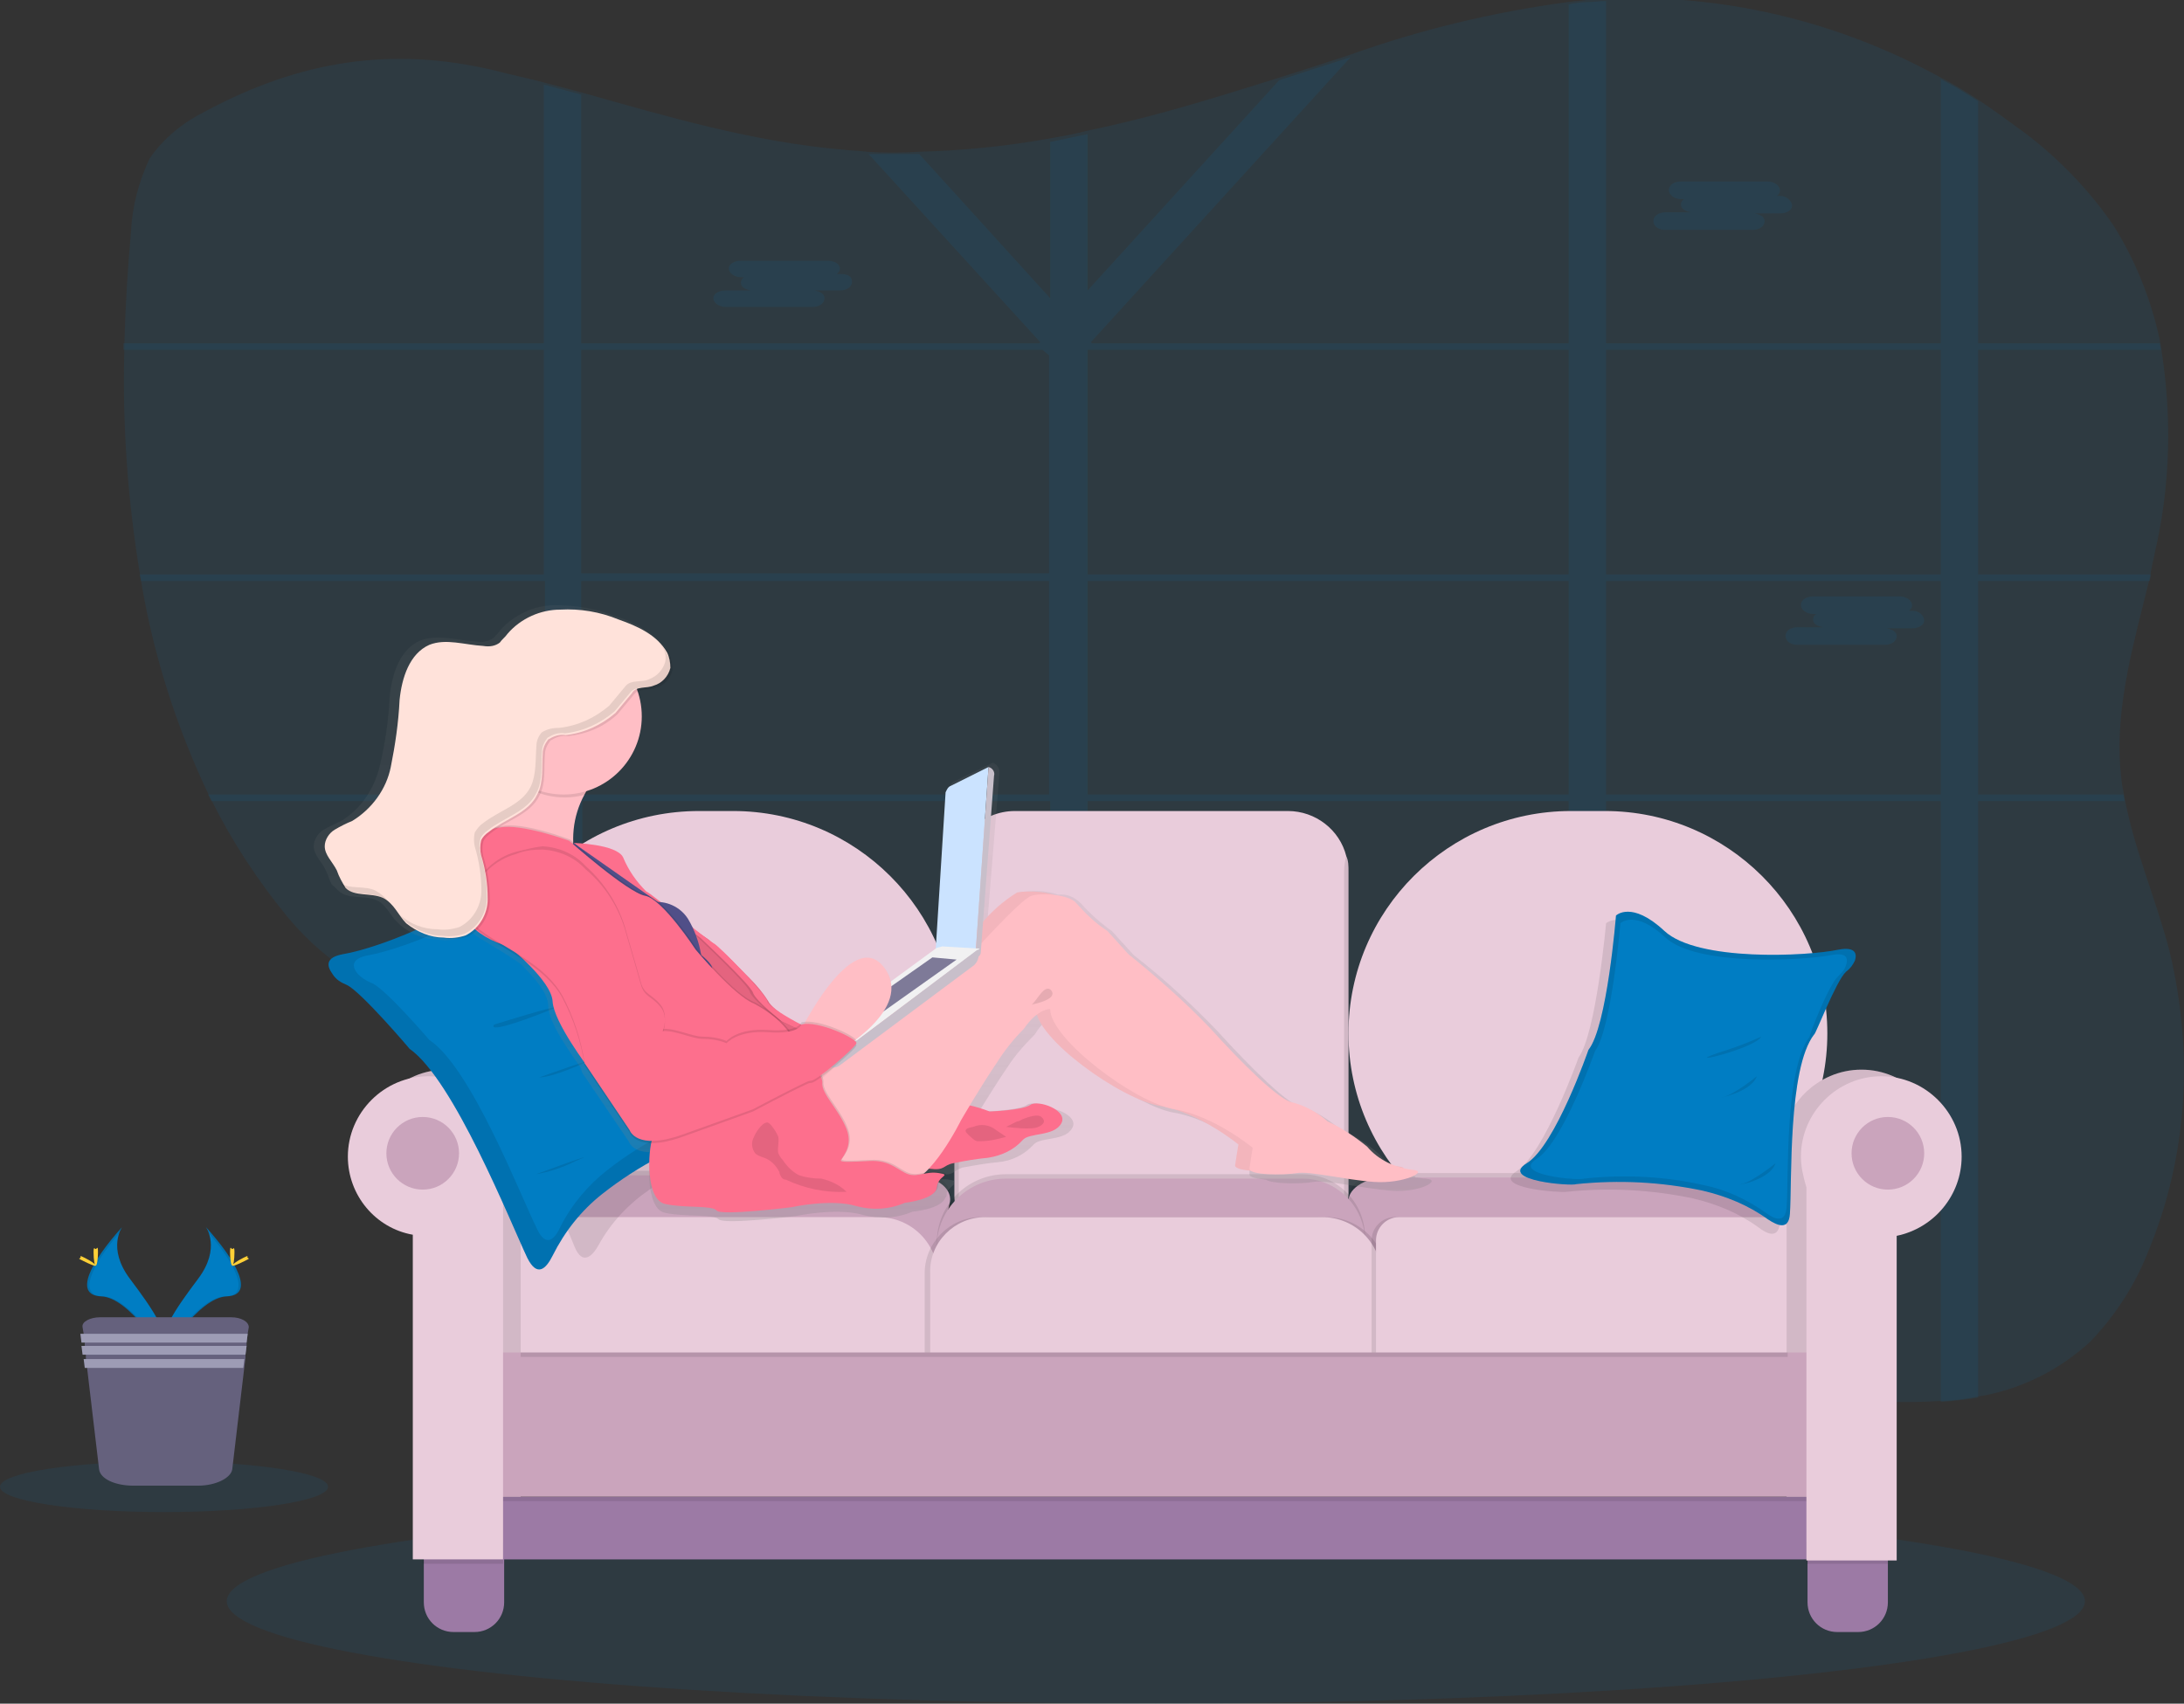 <?xml version="1.0" encoding="iso-8859-1"?>
<!-- Generator: Adobe Illustrator 24.0.1, SVG Export Plug-In . SVG Version: 6.00 Build 0)  -->
<svg version="1.1" id="Layer_1" xmlns="http://www.w3.org/2000/svg" xmlns:xlink="http://www.w3.org/1999/xlink" x="0px" y="0px"
	 viewBox="0 0 198.4 154.8" enable-background="new 0 0 198.4 154.8" xml:space="preserve">
<rect x="0" y="0" width="198.4" height="154.8" fill="#333333" stroke="none"/>
<g id="Relax_illustration_standard" transform="translate(0 -0.008)">
	<path id="Path_3944" opacity="0.1" fill="#007DC3" enable-background="new    " d="M195.2,113.6c-1.2,3.1-3,5.9-5.3,8.3
		c-2.8,2.6-6.4,4.4-10.2,5c-1.1,0.2-2.3,0.4-3.4,0.4c-3,0.2-6,0.1-9-0.2c-7.2-0.8-14.4-2.3-21.3-4.6c-1.1-0.4-2.3-0.8-3.4-1.2
		c-1.7-0.6-3.4-1.3-5-2c-6.8-2.8-13.8-6.5-21-5.3c-3.5,0.5-6.8,2.2-10.3,2.7c-2.5,0.3-5,0.1-7.4-0.5c-1.2-0.3-2.3-0.7-3.4-1.2
		c-2.5-1.1-4.8-2.4-7.1-4c-5.3-3.7-10-8.3-15.6-11.5c-6.1-3.5-12.9-5.2-19.9-6.5c-1.1-0.2-2.3-0.4-3.4-0.6c-3.2-0.5-6.4-1-9.6-1.6
		c-3.1-0.4-6.1-1.4-8.8-2.9c-1.9-1.3-3.6-2.9-5-4.6c-2.7-3.3-5-6.8-6.9-10.6c-0.1-0.2-0.2-0.4-0.3-0.6c-2.9-6.1-5-12.7-6.1-19.4
		c0-0.2-0.1-0.4-0.1-0.6c-1.1-6.7-1.6-13.6-1.4-20.4l0-0.6c0.1-3.4,0.3-6.7,0.6-10c0.1-2.3,0.7-4.6,1.7-6.7c1.3-1.9,3.1-3.3,5.1-4.3
		c8.6-4.6,16.9-5.9,26.2-3.7c1.5,0.4,3,0.7,4.5,1.1c1.1,0.3,2.3,0.6,3.4,0.9c7.8,2.2,15.6,4.5,23.7,5.2c0.8,0.1,1.6,0.1,2.3,0.2
		c1.5,0.1,3.1,0.1,4.6,0c4-0.1,8-0.5,11.9-1.2c1.1-0.2,2.3-0.4,3.4-0.7c4.9-1,9.7-2.4,14.5-3.9c1-0.3,1.9-0.6,2.9-0.9
		c2.2-0.7,4.4-1.4,6.5-2.1c6.4-2.3,13.1-3.9,19.8-4.8c0.6-0.1,1.2-0.1,1.7-0.2c0.6,0,1.1-0.1,1.7-0.1c10.6-0.5,21.1,2,30.4,7.1
		c1.2,0.6,2.3,1.3,3.4,2c1.5,1,3,2.1,4.5,3.2c3,2.3,5.7,5.1,7.9,8.3c2,3.2,3.4,6.7,4.2,10.4c0,0.2,0.1,0.4,0.1,0.6
		c1,6.1,0.9,12.4-0.5,18.5c-0.1,0.6-0.3,1.3-0.4,1.9c0,0.2-0.1,0.4-0.1,0.6c-1.4,5.7-3.1,11.4-2.7,17.2c0.1,0.7,0.1,1.5,0.3,2.2
		c0,0.2,0.1,0.4,0.1,0.6c0.9,4.8,2.9,9.3,4.1,14C199.3,95.7,198.7,105.1,195.2,113.6L195.2,113.6z"/>
	<path id="Path_3945" opacity="0.1" fill="#007DC3" enable-background="new    " d="M179.7,31.8h16.6c0-0.2-0.1-0.4-0.1-0.6h-16.5
		v-22c-1.1-0.7-2.2-1.4-3.4-2v24h-30.4V0.1c-0.6,0-1.1,0.1-1.7,0.1s-1.2,0.1-1.7,0.2v30.8H99.2l-0.1-0.1l23.6-25.9
		c-2.2,0.7-4.4,1.4-6.5,2.1L98.8,26.4V12.2c-1.1,0.2-2.3,0.5-3.4,0.7v14.2L83.5,14c-1.5,0-3.1,0-4.6,0l15.6,17.1l-0.1,0.1H52.8V8.6
		c-1.1-0.3-2.3-0.6-3.4-0.9v23.5H11.2l0,0.6h38.2v20.4H12.7c0,0.2,0.1,0.4,0.1,0.6h36.7v19.4H18.9c0.1,0.2,0.2,0.4,0.3,0.6h30.3
		v19.8c1.1,0.2,2.3,0.4,3.4,0.6V72.8h42.5v42.3c1.1,0.5,2.2,0.9,3.4,1.2V72.8h43.7v48.7c1.1,0.4,2.3,0.8,3.4,1.2V72.8h30.4v54.6
		c1.1-0.1,2.3-0.2,3.4-0.4V72.8h13.3c0-0.2-0.1-0.4-0.1-0.6h-13.2V52.8h15.6c0-0.2,0.1-0.4,0.1-0.6h-15.7V31.8z M176.3,31.8v20.4
		h-30.4V31.8H176.3z M142.5,52.2H98.8V31.8h43.7L142.5,52.2z M52.8,31.8h41.9l0.6,0.5v19.8H52.8V31.8z M52.8,72.2V52.8h42.5v19.4
		H52.8z M98.8,72.2V52.8h43.7v19.4H98.8z M176.3,72.2h-30.4V52.8h30.4L176.3,72.2z"/>
	<path id="Path_3946" opacity="0.1" fill="#007DC3" enable-background="new    " d="M161.7,17.8h-0.3c0.2-0.1,0.3-0.3,0.3-0.5l0,0
		c0-0.4-0.5-0.8-1.1-0.8h-7.9c-0.6,0-1.1,0.3-1.1,0.8l0,0c0,0.4,0.5,0.8,1.1,0.8h0.3c-0.2,0.1-0.3,0.3-0.3,0.5
		c0,0.4,0.4,0.6,0.9,0.7h-2.3c-0.6,0-1.1,0.3-1.1,0.8s0.5,0.8,1.1,0.8h7.9c0.6,0,1.1-0.3,1.1-0.8c0-0.4-0.4-0.6-0.9-0.7h2.3
		c0.6,0,1.1-0.3,1.1-0.7S162.3,17.8,161.7,17.8z"/>
	<path id="Path_3947" opacity="0.1" fill="#007DC3" enable-background="new    " d="M76.3,24.9h-0.3c0.2-0.1,0.3-0.3,0.3-0.5l0,0
		c0-0.4-0.5-0.7-1.1-0.7h-7.9c-0.6,0-1.1,0.3-1.1,0.7l0,0c0,0.4,0.5,0.8,1.1,0.8h0.3c-0.2,0.1-0.3,0.3-0.3,0.5
		c0,0.4,0.4,0.6,0.9,0.7h-2.3c-0.6,0-1.1,0.3-1.1,0.7s0.5,0.8,1.1,0.8h7.9c0.6,0,1.1-0.3,1.1-0.8c0-0.4-0.4-0.6-0.9-0.7h2.3
		c0.6,0,1.1-0.3,1.1-0.8S77,24.9,76.3,24.9z"/>
	<path id="Path_3948" opacity="0.1" fill="#007DC3" enable-background="new    " d="M173.7,55.5h-0.3c0.2-0.1,0.3-0.3,0.3-0.5l0,0
		c0-0.4-0.5-0.8-1.1-0.8h-7.9c-0.6,0-1.1,0.3-1.1,0.8l0,0c0,0.4,0.5,0.8,1.1,0.8h0.3c-0.2,0.1-0.3,0.3-0.3,0.5
		c0,0.4,0.4,0.6,0.9,0.7h-2.3c-0.6,0-1.1,0.3-1.1,0.8s0.5,0.8,1.1,0.8h7.9c0.6,0,1.1-0.3,1.1-0.8c0-0.4-0.4-0.6-0.9-0.7h2.3
		c0.6,0,1.1-0.3,1.1-0.7S174.4,55.5,173.7,55.5z"/>
	<ellipse id="Ellipse_1183" opacity="0.1" fill="#007DC3" enable-background="new    " cx="105" cy="145.5" rx="84.4" ry="9.3"/>
	<path id="Path_3949" fill="#E9CCDB" d="M122.5,79.2v29.3c0,0.5-0.1,1-0.2,1.5c-0.7,2.4-2.8,4.1-5.3,4.1H92.2
		c-3.1,0-5.5-2.5-5.5-5.5c0,0,0,0,0,0V79.2c0-3.1,2.5-5.5,5.5-5.5c0,0,0,0,0,0H117c2.5,0,4.7,1.7,5.3,4.1
		C122.5,78.2,122.5,78.7,122.5,79.2z"/>
	<path id="Path_3950" opacity="0.1" enable-background="new    " d="M87.1,79.2v29.3c0,0.5-0.1,1-0.2,1.5c-0.1-0.5-0.2-1-0.2-1.5
		V79.2c0-0.5,0.1-1,0.2-1.5C87,78.2,87.1,78.7,87.1,79.2z"/>
	<path id="Rectangle_2496" fill="#E9CCDB" d="M63.5,73.7h3.1c11.1,0,20.2,9,20.2,20.2l0,0c0,11.1-9,20.2-20.2,20.2h-3.1
		c-11.1,0-20.2-9-20.2-20.2l0,0C43.3,82.7,52.3,73.7,63.5,73.7z"/>
	<path id="Path_3951" opacity="0.1" enable-background="new    " d="M122.5,79.2v29.3c0,0.5-0.1,1-0.2,1.5c-0.1-0.5-0.2-1-0.2-1.5
		V79.2c0-0.5,0.1-1,0.2-1.5C122.5,78.2,122.5,78.7,122.5,79.2z"/>
	<path id="Rectangle_2497" fill="#E9CCDB" d="M142.7,73.7h3.1c11.1,0,20.2,9,20.2,20.2l0,0c0,11.1-9,20.2-20.2,20.2h-3.1
		c-11.1,0-20.2-9-20.2-20.2l0,0C122.5,82.7,131.6,73.7,142.7,73.7z"/>
	<path id="Path_3952" opacity="0.1" enable-background="new    " d="M84.5,117H44.9l-0.2-3.5c-0.2-3.9,4.8-7.1,11.1-7.1h27
		c2.1,0,3.7,1.1,3.5,2.4L84.5,117z"/>
	<path id="Path_3953" fill="#CAA4BC" d="M84.5,117.4H44.9l-0.2-3.5c-0.2-3.9,4.8-7.1,11.1-7.1h27c2.1,0,3.7,1.1,3.5,2.4L84.5,117.4z
		"/>
	<path id="Path_3954" opacity="0.1" enable-background="new    " d="M124.2,117.2h39.7l0.2-3.5c0.2-3.9-4.8-7.1-11.1-7.1h-27
		c-2.1,0-3.7,1.1-3.5,2.4L124.2,117.2z"/>
	<path id="Path_3955" fill="#CAA4BC" d="M124.2,117.6h39.7l0.2-3.5c0.2-3.9-4.8-7.1-11.1-7.1h-27c-2.1,0-3.7,1.1-3.5,2.4
		L124.2,117.6z"/>
	<path id="Path_3956" opacity="0.1" enable-background="new    " d="M91.4,106.7h26.9c3.2,0,5.7,2.6,5.7,5.7v3.5H85.1v-3
		C85.1,109.5,87.9,106.7,91.4,106.7z"/>
	<path id="Path_3957" fill="#CAA4BC" d="M91.4,107.1h26.9c3.2,0,5.7,2.6,5.7,5.7v3.5H85.1v-3C85.1,109.9,87.9,107.1,91.4,107.1z"/>
	<path id="Path_3958" fill="#E9CCDB" d="M47.6,110.6h32.2c3,0,5.4,2.4,5.4,5.4l0,0v7.3H45.2V113C45.2,111.7,46.2,110.6,47.6,110.6
		L47.6,110.6z"/>
	<path id="Path_3959" opacity="0.1" enable-background="new    " d="M89.1,110.6h30.6c3,0,5.4,2.4,5.4,5.4l0,0v7.3H84v-7.6
		C84,112.9,86.3,110.6,89.1,110.6z"/>
	<path id="Path_3960" opacity="0.1" enable-background="new    " d="M89.9,110.6h30.6c3,0,5.4,2.4,5.4,5.4l0,0v7.3h-41v-7.6
		C84.8,112.9,87.1,110.6,89.9,110.6z"/>
	<path id="Path_3961" fill="#E9CCDB" d="M89.5,110.6h30.6c3,0,5.4,2.4,5.4,5.4l0,0v7.3h-41v-7.6C84.4,112.9,86.7,110.6,89.5,110.6z"
		/>
	<path id="Path_3962" opacity="0.1" enable-background="new    " d="M126.7,110.6h32.7c2.8,0,5.1,2.3,5.1,5.1l0,0v7.5h-39.9v-10.5
		C124.6,111.6,125.5,110.6,126.7,110.6L126.7,110.6z"/>
	<path id="Path_3963" fill="#E9CCDB" d="M127.1,110.6h32.7c2.8,0,5.1,2.3,5.1,5.1l0,0v7.5H125v-10.5
		C125,111.6,125.9,110.6,127.1,110.6L127.1,110.6z"/>
	<path id="Path_3964" fill="#9C7AA5" d="M45.8,140.2v5.4c0,1.5-1.2,2.7-2.7,2.7h-1.9c-1.5,0-2.7-1.2-2.7-2.7v-5.4H45.8z"/>
	<path id="Path_3965" fill="#9C7AA5" d="M171.5,140.2v5.4c0,1.5-1.2,2.7-2.7,2.7h-1.9c-1.5,0-2.7-1.2-2.7-2.7v-5.4H171.5z"/>
	<path id="Path_3966" fill="#E9CCDB" d="M47.8,104.5c0-4-3.3-7.3-7.3-7.3c-4,0-7.3,3.3-7.3,7.3c0,3.5,2.5,6.5,5.9,7.2v29.5h8.2
		v-33.9C47.6,106.3,47.8,105.4,47.8,104.5z"/>
	<path id="Path_3967" fill="#E9CCDB" d="M161.8,104.5c0-4,3.3-7.3,7.3-7.3c4,0,7.3,3.3,7.3,7.3c0,3.5-2.5,6.5-5.9,7.2v29.5h-8.2
		v-33.9C162,106.3,161.8,105.4,161.8,104.5z"/>
	<path id="Path_3968" opacity="0.1" enable-background="new    " d="M47.8,104.5c0-4-3.3-7.3-7.3-7.3c-4,0-7.3,3.3-7.3,7.3
		c0,3.5,2.5,6.5,5.9,7.2v29.5h8.2v-33.9C47.6,106.3,47.8,105.4,47.8,104.5z"/>
	<path id="Path_3969" opacity="0.1" enable-background="new    " d="M161.8,104.5c0-4,3.3-7.3,7.3-7.3c4,0,7.3,3.3,7.3,7.3
		c0,3.5-2.5,6.5-5.9,7.2v29.5h-8.2v-33.9C162,106.3,161.8,105.4,161.8,104.5z"/>
	<rect id="Rectangle_2498" x="43.3" y="136" fill="#9C7AA5" width="123.4" height="5.7"/>
	<rect id="Rectangle_2499" x="44.7" y="123.3" opacity="0.1" enable-background="new    " width="121.3" height="13.1"/>
	<rect id="Rectangle_2500" x="44.7" y="122.9" fill="#CAA4BC" width="121.3" height="13.1"/>
	<rect id="Rectangle_2501" x="164.1" y="140.2" opacity="0.1" enable-background="new    " width="7.4" height="1.9"/>
	<path id="Path_3970" fill="#E9CCDB" d="M163.6,105.1c0-4,3.3-7.3,7.3-7.3c4,0,7.3,3.3,7.3,7.3c0,3.5-2.5,6.5-5.9,7.2v29.5h-8.2
		v-33.9C163.8,106.9,163.6,106,163.6,105.1z"/>
	<rect id="Rectangle_2502" x="38.4" y="140.2" opacity="0.1" enable-background="new    " width="7.3" height="1.9"/>
	<path id="Path_3971" fill="#E9CCDB" d="M46.2,105.1c0-4-3.3-7.3-7.3-7.3c-4,0-7.3,3.3-7.3,7.3c0,3.5,2.5,6.5,5.9,7.1v29.5h8.2
		v-33.9C46,106.9,46.2,106,46.2,105.1z"/>
	<rect id="Rectangle_2503" x="47.3" y="122.9" opacity="0.1" enable-background="new    " width="115.1" height="0.4"/>
	<circle id="Ellipse_1184" fill="#CAA4BC" cx="38.4" cy="104.8" r="3.3"/>
	<circle id="Ellipse_1185" fill="#CAA4BC" cx="171.5" cy="104.8" r="3.3"/>
	<path id="Path_3972" opacity="0.1" enable-background="new    " d="M73.2,99.3c-3.1-0.8-9.8-9.1-9.8-9.1
		c-2.5-1.7-7.6-12.3-7.6-12.3S54,77,52.3,81.1s-11.6,7.4-14.5,7.8c-1.7,0.3-1.5,1-1,1.6c0.3,0.4,0.7,0.7,1.2,0.8
		c1.3,0.5,5.2,5.2,5.2,5.2c3.6,2.5,7.7,13.8,9,16.8c0.7,1.7,1.6,0.9,2.2-0.2c1.1-2,2.7-3.7,4.6-5c3.3-2.3,7-4,10.9-5.1
		C70.1,103,76.4,100,73.2,99.3z"/>
	<path id="Path_3973" fill="#007DC3" d="M31.5,89.5c-0.5-0.2-1-0.5-1.3-1c-0.5-0.7-0.7-1.5,1-1.8c3.1-0.5,13.3-4.2,14.8-8.8
		s3.6-3.6,3.6-3.6s6.1,11.9,8.8,13.9c0,0,7.6,9.4,10.9,10.3s-3,4.3-3.5,4.3c-4,1.1-7.8,3.1-11.1,5.7c-1.9,1.5-3.4,3.4-4.5,5.6
		c-0.6,1.2-1.4,2-2.3,0.2c-1.6-3.4-6.7-16.2-10.7-19C37.3,95.4,32.8,90.1,31.5,89.5z"/>
	<path id="Path_3974" opacity="0.1" enable-background="new    " d="M31.5,89.5c-0.5-0.2-1-0.5-1.3-1c-0.5-0.7-0.7-1.5,1-1.8
		c3.1-0.5,13.3-4.2,14.8-8.8s3.6-3.6,3.6-3.6s6.1,11.9,8.8,13.9c0,0,7.6,9.4,10.9,10.3s-3,4.3-3.5,4.3c-4,1.1-7.8,3.1-11.1,5.7
		c-1.9,1.5-3.4,3.4-4.5,5.6c-0.6,1.2-1.4,2-2.3,0.2c-1.6-3.4-6.7-16.2-10.7-19C37.3,95.4,32.8,90.1,31.5,89.5z"/>
	<path id="Path_3975" fill="#007DC3" d="M33.7,89.3c-0.5-0.2-0.9-0.5-1.2-0.8c-0.5-0.6-0.7-1.4,1-1.7c2.9-0.5,12.6-4,14.1-8.2
		s3.5-3.3,3.5-3.3S56.5,86,59,87.8c0,0,7,8.4,10.1,9.2c3.2,0.8-2.9,3.9-3.3,3.9c-3.8,1.1-7.4,2.9-10.6,5.4c-1.8,1.4-3.3,3.2-4.3,5.2
		c-0.5,1.1-1.3,1.9-2.1,0.2c-1.5-3-6-14.7-9.8-17.2C39,94.5,34.9,89.7,33.7,89.3z"/>
	<path id="Path_3976" opacity="0.1" enable-background="new    " d="M44.9,93.1c0,0-1,1,4-0.9S44.9,93.1,44.9,93.1z"/>
	<path id="Path_3977" opacity="0.1" enable-background="new    " d="M49,97.9c0,0,0.8,0.1,3.6-1.1S49,97.9,49,97.9z"/>
	<path id="Path_3978" opacity="0.1" enable-background="new    " d="M48.7,106.7c1.2-0.2,2.4-0.6,3.6-1.2
		C55.2,104.3,48.7,106.7,48.7,106.7z"/>
	<path id="Path_3979" opacity="0.1" enable-background="new    " d="M165.5,87v3.8c-0.8,1.7-1.6,3.9-1.6,3.9
		c-2.4,3.1-2,13.5-2.2,16.3c-0.1,1.6-1.1,1.2-2,0.5c-1.8-1.3-3.8-2.1-5.9-2.6c-3.8-0.8-7.7-1-11.5-0.6c-0.4,0.1-7-0.3-4.5-1.9
		s5.6-10.3,5.6-10.3c1.6-2.2,2.5-12.2,2.5-12.2s1.4-1.3,4.4,1.4C153,87.8,162.2,87.5,165.5,87z"/>
	<path id="Path_3980" fill="#007DC3" d="M167.7,88.3c0.4-0.3,0.6-0.6,0.8-1c0.2-0.6,0.1-1.3-1.5-1c-2.8,0.6-12.8,1.1-15.8-1.7
		s-4.4-1.4-4.4-1.4s-0.8,10.1-2.5,12.2c0,0-3,8.7-5.6,10.3s4.1,2.1,4.5,1.9c3.9-0.4,7.7-0.2,11.5,0.6c2.1,0.5,4.1,1.3,5.9,2.6
		c0.9,0.6,1.9,1,2-0.5c0.2-2.8-0.2-13.2,2.2-16.3C164.9,94.1,166.8,89.1,167.7,88.3z"/>
	<path id="Path_3981" opacity="0.1" enable-background="new    " d="M167.7,88.3c0.4-0.3,0.6-0.6,0.8-1c0.2-0.6,0.1-1.3-1.5-1
		c-2.8,0.6-12.8,1.1-15.8-1.7s-4.4-1.4-4.4-1.4s-0.8,10.1-2.5,12.2c0,0-3,8.7-5.6,10.3s4.1,2.1,4.5,1.9c3.9-0.4,7.7-0.2,11.5,0.6
		c2.1,0.5,4.1,1.3,5.9,2.6c0.9,0.6,1.9,1,2-0.5c0.2-2.8-0.2-13.2,2.2-16.3C164.9,94.1,166.8,89.1,167.7,88.3z"/>
	<path id="Path_3982" fill="#007DC3" d="M167,88.7c0.3-0.3,0.6-0.6,0.7-1c0.2-0.6,0.1-1.2-1.4-0.9c-2.7,0.5-12.2,1-15-1.6
		s-4.1-1.3-4.1-1.3s-0.8,9.6-2.3,11.6c0,0-2.9,8.3-5.3,9.8s3.9,2,4.3,1.8c3.7-0.4,7.4-0.2,10.9,0.6c2,0.4,3.9,1.3,5.6,2.5
		c0.8,0.6,1.8,1,1.9-0.5c0.2-2.7-0.2-12.5,2.1-15.5C164.3,94.2,166.1,89.5,167,88.7z"/>
	<path id="Path_3983" opacity="0.1" enable-background="new    " d="M160,94.2c-1.3,0.6-2.7,1.1-4,1.5
		C152.6,96.9,159.4,95.3,160,94.2z"/>
	<path id="Path_3984" opacity="0.1" enable-background="new    " d="M159.6,97.8c0,0-2.1,1.7-3.1,1.9S159,99.4,159.6,97.8z"/>
	<path id="Path_3985" opacity="0.1" enable-background="new    " d="M161.3,105.7c0,0-2.1,1.7-3.1,1.9S160.7,107.4,161.3,105.7z"/>
	
		<linearGradient id="Path_3986_1_" gradientUnits="userSpaceOnUse" x1="-203.477" y1="467.326" x2="-203.477" y2="468.326" gradientTransform="matrix(101.845 0 0 -55.968 20802.164 26266.262)">
		<stop  offset="0" style="stop-color:#808080;stop-opacity:0.251"/>
		<stop  offset="0.54" style="stop-color:#808080;stop-opacity:0.122"/>
		<stop  offset="1" style="stop-color:#808080;stop-opacity:0.102"/>
	</linearGradient>
	<path id="Path_3986" fill="url(#Path_3986_1_)" d="M129.5,107.1c-0.3,0-0.6-0.1-0.9-0.1c0-0.1-0.2-0.2-0.5-0.2H128
		c-1-0.4-2-1-2.7-1.9c-1.1-1-2.4-1.8-3.7-2.4c0,0-1.9-1.6-3.2-1.8s-4.8-3.7-7.8-7c-2.4-2.5-4.9-4.8-7.6-6.9l-2-2.2
		c-1-0.7-2-1.6-2.8-2.5c-0.6-0.6-1.3-0.9-2.1-0.8c-1.1-0.4-2.3-0.4-3.4-0.2c-1.1,0.7-2.2,1.6-3,2.6l1.1-13.5c0-0.4-0.2-0.7-0.6-0.9
		l-3.5,1.7c-0.3,0.1-0.4,0.4-0.4,0.7l-0.9,14.5L81,89.5c-0.1-0.5-0.3-1-0.6-1.4c-2.3-3.1-6,2.7-7.3,5.2c-0.1,0-0.1,0-0.2,0
		c0,0.1-0.1,0.1-0.1,0.2c-1-0.5-2-1.1-2.9-1.8c-0.1-0.1-0.1-0.1-0.2-0.2c-0.4-0.7-0.9-1.3-1.4-1.8c-1.2-1.3-2.4-2.6-3.7-3.8
		c-0.2-0.1-0.9-0.6-1.8-1.4c-0.1-0.3-0.3-0.6-0.5-0.9c-0.6-0.9-1.5-1.4-2.5-1.5c-0.7-0.6-1.3-1-1.4-1c-0.9-0.9-1.7-2-2.2-3.2
		c-0.6-1.1-4.6-1.3-4.6-1.3c0-1.6,0.3-3.1,1.1-4.5c0-0.1,0.1-0.2,0.1-0.2c3.9-1.1,6.1-5.2,5-9c0-0.1-0.1-0.2-0.1-0.3
		c0.5-0.2,1.1-0.1,1.7-0.3c0.8-0.2,1.3-0.8,1.5-1.6c0-0.5-0.1-1-0.3-1.4c-0.2-0.4-0.6-0.8-0.9-1.2c-1.1-1-2.4-1.7-3.8-2.1
		c-1.7-0.7-3.6-1-5.5-1c-1.9,0-3.7,0.9-4.9,2.2c-0.2,0.3-0.5,0.6-0.7,0.8c-0.5,0.3-1,0.4-1.5,0.3c-1.7-0.1-3.5-0.7-5.1-0.1
		c-1.9,0.8-2.6,3.1-2.8,5.1c-0.1,2.1-0.4,4.2-0.9,6.3c-0.5,2.1-1.7,3.9-3.5,5c-0.6,0.3-1.1,0.5-1.6,0.8c-0.5,0.3-0.9,0.9-0.9,1.5
		c0,0.8,0.8,1.5,1.1,2.2c0.2,0.4,0.3,0.8,0.5,1.2l0,0c0,0,0,0.1,0.1,0.1l0,0c0,0,0,0.1,0.1,0.1c0,0,0,0,0,0l0.1,0.1c0,0,0,0,0,0
		c0,0,0.1,0.1,0.1,0.1c0,0,0.1,0.1,0.1,0.1c0,0,0.1,0.1,0.1,0.1c0.9,0.9,2.4,0.4,3.5,0.9c0.2,0.1,0.4,0.2,0.6,0.4
		c0.4,0.4,0.7,0.9,1,1.3l0,0l0.1,0.1l0.1,0.1c0,0,0.1,0.1,0.1,0.1s0.1,0.1,0.1,0.1l0.1,0.1c0,0,0.1,0.1,0.1,0.1
		c1,0.8,2.2,1.3,3.5,1.3c0.7,0.1,1.4,0,2.1-0.2c0.3-0.1,0.6-0.3,0.8-0.5c0.4,0.3,0.8,0.6,1.2,0.8c1.1,0.7,2.2,1.3,3.3,2.1
		c1.1,1.1,2.5,2.6,2.5,3.8c0,1.5,2.1,4.4,3,5.7c0,0.2,0.1,0.4,0.1,0.4l4.2,6.2c0,0,0.3,1,2,1c-0.3,1.9-0.2,5.2,1.3,5.5
		c1.7,0.4,4.4,0.1,4.9,0.6s7-0.3,7-0.3s3.7-0.8,6.1-0.1c1.5,0.4,3.1,0.3,4.5-0.3c0,0,2.6-0.2,3-1.3c0.1-0.1,0.1-0.2,0.1-0.3
		c0-0.1,0-0.2,0.1-0.3c0.3-0.4,0.7-0.6,0.5-0.7c0.2-0.2,0.2-0.2-0.4-0.3c-0.4-0.1-0.8,0-1.2,0c0.1-0.1,0.3-0.3,0.4-0.5
		c0.1,0,0.2,0,0.3,0c0.9,0.1,0.9-0.3,1.7-0.6c1.1-0.2,2.2-0.4,3.3-0.5c1.2-0.1,2.4-0.7,3.2-1.6c0.6-0.7,2.9-0.3,3.5-1.5
		c0.6-1-1.4-1.9-2.5-1.8c-0.3,0-0.5,0-0.7,0.1c-1.2,0.4-2.4,0.6-3.6,0.6c-0.2-0.1-0.8-0.3-1.6-0.5c0.7-1.1,1.6-2.6,2.5-3.9
		c0.7-1.1,1.6-2.1,2.5-3c0.3-0.5,0.7-1,1.2-1.4c1.2,3,8.1,7.9,11.4,8.5c3.7,0.6,7.2,3.6,7.2,3.6c-0.2,0.7-0.3,1.3-0.3,2
		c0,0.3,0.7,0.4,1.5,0.5c0.6,0.4,3.3,0.4,4.3,0.2c1.2-0.2,4.5,0.6,7.1,0.8S131.1,107.2,129.5,107.1z"/>
	<path id="Path_3987" fill="#FD6F8D" d="M63.1,84.5l-0.3,3.2l1.5,3.3l2.2,1.9l2.4,1.4l2.2,1.5l2.2-2c0,0-3.2-2.1-3.5-2.8
		c-0.5-0.8-1.1-1.5-1.7-2.1l-2-2l-1.7-1.5L63.1,84.5z"/>
	<path id="Path_3988" opacity="0.1" enable-background="new    " d="M63.1,84.5l-0.3,3.2l1.5,3.3l2.2,1.9l2.4,1.4l2.2,1.5l2.2-2
		c0,0-3.2-2.1-3.5-2.8c-0.5-0.8-1.1-1.5-1.7-2.1l-2-2l-1.7-1.5L63.1,84.5z"/>
	<path id="Path_3989" fill="#FFBEC5" d="M53.1,72.2c-1.1,2-1.3,4.3-0.7,6.5c1.4,4.8-9-1.9-9-1.9c1.3-1.9,2.3-4,2.9-6.3
		c0.2-0.8,0.2-1.7,0-2.6c-1-2.9,8.2,2.1,8.2,2.1C54,70.7,53.5,71.4,53.1,72.2z"/>
	<path id="Path_3990" opacity="0.1" enable-background="new    " d="M51.8,76.6c0,0,3.9,0.1,4.5,1.3c0.5,1.2,1.2,2.2,2.1,3.1
		c0.5,0.2,5.6,4.5,6.1,4.7s4.9,4.8,4.9,5.3s4.6,3.3,7.5,3.7s7.4,5.7,8.7,5.5c1.4,0,2.7,0.3,4,0.8c0,0,3-0.1,3.7-0.6s3.5,0.5,2.8,1.7
		s-2.9,0.8-3.5,1.5c-0.8,0.9-1.9,1.4-3.1,1.6c-1.1,0.1-2.2,0.3-3.2,0.5c-1,0.2-0.7,0.7-2.2,0.5S77,95.6,77,95.6l-6.3-2.9
		c0,0-2.4-1.9-2.6-2.6s-4.8-5-4.8-5l-6-4.4L51.8,76.6z"/>
	<path id="Path_3991" fill="#FD6F8D" d="M52.1,76.6c0,0,3.9,0.1,4.5,1.3c0.5,1.2,1.2,2.2,2.1,3.1c0.5,0.2,5.6,4.5,6.1,4.7
		s4.9,4.8,4.9,5.3s4.6,3.3,7.5,3.7s7.4,5.7,8.7,5.5c1.4,0,2.7,0.3,4,0.8c0,0,3-0.1,3.7-0.6s3.5,0.5,2.8,1.7s-2.9,0.8-3.5,1.5
		c-0.8,0.9-1.9,1.4-3.1,1.6c-1.1,0.1-2.2,0.3-3.2,0.5c-1,0.2-0.7,0.7-2.2,0.5s-7.1-10.4-7.1-10.4L71,92.8c0,0-2.4-1.9-2.6-2.6
		s-4.8-5-4.8-5l-6-4.4L52.1,76.6z"/>
	<path id="Path_3992" fill="#FFBEC5" d="M72.6,98.3c0,0,5.9-5.2,6.2-5.6c0.1-0.2,2-1.6,3.9-3c2.3-1.7,4.5-3.6,6.4-5.7
		c0.9-1.1,2-2.1,3.3-2.9c1-0.2,3.5-0.1,4.1,0.7c0.8,0.9,1.7,1.8,2.8,2.5l1.9,2.1c2.6,2.1,5.1,4.3,7.4,6.7c2.9,3.2,6.4,6.7,7.6,6.8
		c1.1,0.3,2.2,0.9,3.1,1.7c1.3,0.6,2.5,1.4,3.6,2.3c1,1.2,2.5,1.9,4.1,2.1c1.6,0.1-0.8,1.3-3.5,1.1s-5.8-1-7-0.8s-4.3,0.2-4.3-0.4
		c0.1-0.7,0.2-1.3,0.3-1.9c0,0-3.5-2.9-7.1-3.5S94,94.3,94.1,91.6c0,0-1.1-0.1-2.4,1.8c-0.9,0.9-1.7,1.9-2.4,3
		c-1.5,2.2-3.3,5.3-3.3,5.3s-2.8,5.7-5.1,5.7s-4.7-0.3-4.7-0.3l-3-2.1l-0.2-2.6L72.6,98.3z"/>
	<path id="Path_3993" opacity="5.000000e-02" enable-background="new    " d="M72.6,98.3c0,0,5.9-5.2,6.2-5.6c0.1-0.2,2-1.6,3.9-3
		c2.3-1.7,4.5-3.6,6.4-5.7c0.9-1.1,2-2.1,3.3-2.9c1-0.2,3.5-0.1,4.1,0.7c0.8,0.9,1.7,1.8,2.8,2.5l1.9,2.1c2.6,2.1,5.1,4.3,7.4,6.7
		c2.9,3.2,6.4,6.7,7.6,6.8c1.1,0.3,2.2,0.9,3.1,1.7c1.3,0.6,2.5,1.4,3.6,2.3c1,1.2,2.5,1.9,4.1,2.1c1.6,0.1-0.8,1.3-3.5,1.1
		s-5.8-1-7-0.8s-4.3,0.2-4.3-0.4c0.1-0.7,0.2-1.3,0.3-1.9c0,0-3.5-2.9-7.1-3.5S94,94.3,94.1,91.6c0,0-1.1-0.1-2.4,1.8
		c-0.9,0.9-1.7,1.9-2.4,3c-1.5,2.2-3.3,5.3-3.3,5.3s-2.8,5.7-5.1,5.7s-4.7-0.3-4.7-0.3l-3-2.1l-0.2-2.6L72.6,98.3z"/>
	<path id="Path_3994" fill="#FFBEC5" d="M74,98.6c0,0,5.9-5.2,6.2-5.6s7.6-5.8,7.6-5.8s4.9-5.5,5.9-5.8s3.5-0.1,4.1,0.7
		c0.8,0.9,1.7,1.8,2.8,2.5l1.9,2.1c2.6,2.1,5.1,4.3,7.4,6.7c2.9,3.2,6.4,6.7,7.6,6.8c1.1,0.3,2.2,0.9,3.1,1.7
		c1.3,0.6,2.5,1.4,3.6,2.3c1,1.2,2.5,1.9,4.1,2.1c1.6,0.1-0.8,1.3-3.5,1.1s-5.8-1-7-0.8s-4.3,0.2-4.3-0.4c0.1-0.7,0.2-1.3,0.3-1.9
		c0,0-3.5-2.9-7.1-3.5s-11.3-6.4-11.3-9.1c0,0-1.1-0.1-2.4,1.8c-0.9,0.9-1.7,1.9-2.4,3c-1.5,2.2-3.3,5.3-3.3,5.3s-2.8,5.7-5.1,5.7
		s-4.7-0.3-4.7-0.3l-3-2.1l-0.2-2.6L74,98.6z"/>
	<path id="Path_3995" opacity="0.1" enable-background="new    " d="M92.9,101.7c-0.2,0.1-0.3,0.2-0.5,0.2l-1,0.5
		c0.9,0.1,1.8,0.2,2.6,0.1c0.5-0.1,1.2-0.5,0.6-1C94.3,101.2,93.4,101.5,92.9,101.7z"/>
	<path id="Path_3996" opacity="0.1" enable-background="new    " d="M88.4,102.4c0.7-0.3,1.5-0.2,2.1,0.3l0.9,0.6
		c-0.7,0.2-1.5,0.4-2.3,0.4c-0.1,0-0.2,0-0.3,0c-0.1,0-0.3-0.1-0.4-0.2C87.7,102.9,87.3,102.6,88.4,102.4z"/>
	<path id="Path_3997" opacity="0.1" enable-background="new    " d="M54.6,70.1c-0.6,0.6-1,1.4-1.4,2.1c-2.4,0.7-5,0-6.8-1.7
		c0.2-0.8,0.2-1.7,0-2.6C45.3,65,54.6,70.1,54.6,70.1z"/>
	<circle id="Ellipse_1186" fill="#FFBEC5" cx="51.2" cy="65.1" r="7.1"/>
	<path id="Path_3998" fill="#504F88" d="M52.1,76.6l-0.4,0.6l4.6,5l2.2,1.5l1.3-1.7L52.1,76.6z"/>
	<path id="Path_3999" fill="#504F88" d="M59.2,82c1.3-0.2,2.6,0.4,3.3,1.5c0.6,1,1,2.1,1.2,3.3c0,0,1.1,0.8,1,1.3
		c-0.1,0.3-0.3,0.6-0.5,0.7c0,0-2-1.2-2.1-1.2s-1.6-1.8-1.6-1.8l-1.3-1.4V82z"/>
	<path id="Path_4000" opacity="0.1" enable-background="new    " d="M45.5,75.1c0,0-3.6,0.3-3.9,2.8s-0.5,3.9,0.8,5.6
		c1,1.2,2.4,2,3.9,2.4c0,0,3.9,3.1,4,5s3.3,6.1,3.3,6.1s6.3,4.7,5.8,6.2s-0.6,5.7,1.1,6.1s4.3,0.1,4.7,0.6s6.8-0.3,6.8-0.3
		s3.6-0.8,5.9-0.1c1.5,0.4,3,0.3,4.4-0.3c0,0,2.8-0.3,2.9-1.4s1.4-1.1,0.2-1.3s-1.9,0.4-2.8,0.1s-1.6-1.3-3.5-1.2s-2.4,0.1-2.6,0
		s1.2-1.1,0.5-2.9s-2.3-3.2-2.2-4.2s-2.9-4.4-2.9-4.4c-0.8-1.2-2-2.1-3.3-2.8c-1.9-0.7-5.3-4.9-5.3-4.9s-3-4.6-4.6-4.9s-6.9-5-6.9-5
		S47.4,74.6,45.5,75.1z"/>
	<path id="Path_4001" fill="#FD6F8D" d="M45.4,75.2c0,0-3.6,0.3-3.9,2.8s-0.5,3.9,0.8,5.6c1,1.2,2.4,2,3.9,2.4c0,0,3.9,3.1,4,5
		s3.3,6.1,3.3,6.1s6.3,4.7,5.8,6.2s-0.6,5.7,1.1,6.1s4.3,0.1,4.7,0.6s6.8-0.3,6.8-0.3s3.6-0.8,5.9-0.1c1.5,0.4,3,0.3,4.4-0.3
		c0,0,2.8-0.3,2.9-1.4s1.4-1.1,0.2-1.3s-1.9,0.4-2.8,0.1s-1.6-1.3-3.5-1.2s-2.4,0.1-2.6,0s1.2-1.1,0.5-2.9s-2.3-3.2-2.2-4.2
		s-2.9-4.4-2.9-4.4c-0.8-1.2-2-2.1-3.3-2.8c-1.8-0.7-5.3-4.9-5.3-4.9s-3-4.6-4.6-4.9s-6.9-5-6.9-5S47.3,74.8,45.4,75.2z"/>
	<path id="Path_4002" opacity="0.1" enable-background="new    " d="M68.5,103.3c-0.3,0.5-0.2,1.1,0.1,1.5c0.2,0.2,0.5,0.3,0.8,0.4
		c0.6,0.2,1.1,0.7,1.4,1.3c0,0.2,0.1,0.3,0.2,0.5c0.1,0.1,0.2,0.2,0.4,0.2c1.7,0.8,3.6,1.2,5.5,1.1c-0.6-0.6-1.4-1-2.3-1.2
		c-0.7,0-1.4-0.1-2-0.3c-0.6-0.3-1.1-0.8-1.5-1.4c-0.2-0.2-0.3-0.4-0.4-0.6c-0.1-0.5,0.1-1,0-1.5c-0.1-0.3-0.7-1.3-1-1.3
		C69.2,102,68.6,103,68.5,103.3z"/>
	<path id="Path_4003" opacity="0.1" enable-background="new    " d="M93.7,91.3c0.4-0.1,2.4-0.5,1.8-1.3
		C94.9,89.3,94.1,91.1,93.7,91.3z"/>
	<path id="Path_4004" fill="#CBE3FF" d="M86.4,71.4l3.4-1.7L88.6,87L85,86.3l0.9-14.3C86,71.8,86.1,71.5,86.4,71.4z"/>
	<path id="Path_4005" fill="#C8BFCA" d="M89.8,69.7L89.8,69.7L88.6,87l0,0c0.3,0,0.5-0.2,0.5-0.5l1.2-16
		C90.4,70.2,90.2,69.8,89.8,69.7z"/>
	<path id="Path_4006" fill="#F1F1F2" d="M85,86.2l-10.9,8c-0.4,0.3-0.4,0.8-0.2,1.1c0,0,0,0,0.1,0.1l1.1,1.2l13.9-10.4l-3.4-0.2
		C85.3,86.1,85.1,86.1,85,86.2L85,86.2z"/>
	<path id="Path_4007" fill="#7E7A98" d="M84.7,87l-7.4,5.2l1,1.1l8.6-6.1L84.7,87z"/>
	<path id="Path_4008" fill="#C8BFCA" d="M75,96.7L75,96.7l13.8-10.4l0,0c0.2,0.5,0.1,1-0.3,1.4l-12.2,9.1
		C75.9,97.1,75.4,97.1,75,96.7z"/>
	<path id="Path_4009" fill="#FFBEC5" d="M72.6,93.9c0,0,4.8-9.8,7.7-6s-4.4,7.8-4.4,7.8L72.6,93.9z"/>
	<path id="Path_4010" opacity="0.1" enable-background="new    " d="M46.9,77.8c-1.9,0.5-3.5,2-4.1,3.9c-0.5,1.1-0.1,2.3,0.8,3
		c2.4,1.8,5.9,3.1,7.5,6c1,1.9,1.7,4,2,6.1l4.1,6.1c0,0,0.6,1.9,4.8,0.4s6.4-2.3,6.4-2.3s3.2-1.7,4.7-2.4c0.2-0.1,0.4-0.2,0.6-0.2
		c0.5,0,4-3,4.1-3.4s-3.5-2.1-5-1.7c0,0-0.2,0.9-3,0.7s-3.8,1-3.8,1c-0.7-0.3-1.5-0.4-2.2-0.4c-0.9,0-2.5-0.8-3.6-0.7
		c0.3-0.7,0.3-1.6-0.2-2.2c-0.8-1-1.5-0.9-1.8-2.1c-0.2-0.7-0.8-2.8-1.3-4.5c-0.6-2.3-1.9-4.4-3.7-6c-1-1.1-2.4-1.7-3.9-1.8
		C48.4,77.5,47.6,77.6,46.9,77.8z"/>
	<path id="Path_4011" opacity="0.1" enable-background="new    " d="M46.9,77.4c-1.9,0.5-3.5,2-4.1,3.9c-0.5,1.1-0.1,2.3,0.8,3
		c2.4,1.8,5.9,3.1,7.5,6c1,1.9,1.7,4,2,6.1l4.1,6.1c0,0,0.6,1.9,4.8,0.4s6.4-2.3,6.4-2.3s3.2-1.7,4.7-2.4c0.2-0.1,0.4-0.2,0.6-0.2
		c0.5,0,4-3,4.1-3.4s-3.5-2.1-5-1.7c0,0-0.2,0.9-3,0.7s-3.8,1-3.8,1c-0.7-0.3-1.5-0.4-2.2-0.4c-0.9,0-2.5-0.8-3.6-0.7
		c0.3-0.7,0.3-1.6-0.2-2.2c-0.8-1-1.5-0.9-1.8-2.1c-0.2-0.7-0.8-2.8-1.3-4.5c-0.6-2.3-1.9-4.4-3.7-6c-1-1.1-2.4-1.7-3.9-1.8
		C48.5,77,47.7,77.2,46.9,77.4z"/>
	<path id="Path_4012" fill="#FD6F8D" d="M46.9,77.6c-1.9,0.5-3.5,2-4.1,3.9c-0.5,1.1-0.1,2.3,0.8,3c2.4,1.8,5.9,3.1,7.5,6
		c1,1.9,1.7,4,2,6.1l4.1,6.1c0,0,0.6,1.9,4.8,0.4s6.4-2.3,6.4-2.3s3.2-1.7,4.7-2.4c0.2-0.1,0.4-0.2,0.6-0.2c0.5,0,4-3,4.1-3.4
		s-3.5-2.1-5-1.7c0,0-0.2,0.9-3,0.7s-3.8,1-3.8,1c-0.7-0.3-1.5-0.4-2.2-0.4c-0.9,0-2.5-0.8-3.6-0.7c0.3-0.7,0.3-1.6-0.2-2.2
		c-0.8-1-1.5-0.9-1.8-2.1c-0.2-0.7-0.8-2.8-1.3-4.5c-0.6-2.3-1.9-4.4-3.7-5.9c-1-1.1-2.4-1.7-3.9-1.8C48.4,77.2,47.6,77.3,46.9,77.6
		L46.9,77.6z"/>
	<path id="Path_4013" opacity="0.1" enable-background="new    " d="M59.6,62.5c0.7-0.2,1.3-0.8,1.5-1.6c0-0.5-0.1-1-0.3-1.4
		c-0.9-1.6-2.7-2.4-4.4-3c-1.7-0.7-3.5-1-5.3-0.9c-1.8,0-3.6,0.8-4.8,2.2c-0.2,0.3-0.5,0.5-0.7,0.8c-0.4,0.3-0.9,0.4-1.5,0.3
		c-1.7-0.1-3.4-0.7-4.9-0.1c-1.8,0.8-2.5,3-2.7,5c-0.1,2.1-0.4,4.1-0.8,6.1c-0.4,2-1.7,3.8-3.5,4.9c-0.5,0.2-1.1,0.5-1.6,0.8
		c-0.5,0.3-0.9,0.9-0.9,1.5c0,0.8,0.7,1.4,1.1,2.1c0.2,0.6,0.5,1.1,0.8,1.6c0.8,0.8,2.3,0.4,3.4,0.9c1,0.5,1.4,1.6,2.1,2.3
		c1,0.8,2.2,1.3,3.4,1.3c0.7,0.1,1.4,0,2-0.2c1.2-0.6,2-1.9,2-3.3c0-1.4-0.2-2.7-0.6-4c-0.1-0.4-0.1-0.9,0-1.3
		c0.1-0.3,0.4-0.6,0.7-0.8c1.5-1.2,3.6-1.7,4.4-3.4c0.6-1.1,0.4-2.5,0.5-3.7c0-0.5,0.2-0.9,0.5-1.3c0.5-0.3,1-0.5,1.6-0.4
		c1.7-0.2,3.2-0.8,4.5-2c0.5-0.6,1-1.2,1.5-1.8C58.1,62.5,58.9,62.8,59.6,62.5z"/>
	<path id="Path_4014" fill="#FFE2DA" d="M59.4,62.3c0.7-0.2,1.3-0.8,1.5-1.6c0-0.5-0.1-1-0.3-1.4c-0.9-1.6-2.7-2.4-4.4-3
		c-1.7-0.7-3.5-1-5.3-0.9c-1.8,0-3.6,0.8-4.8,2.2c-0.2,0.3-0.5,0.5-0.7,0.8c-0.4,0.3-0.9,0.4-1.5,0.3c-1.7-0.1-3.4-0.7-4.9-0.1
		c-1.8,0.8-2.5,3-2.7,5c-0.1,2.1-0.4,4.1-0.8,6.1c-0.4,2-1.7,3.8-3.5,4.9c-0.5,0.2-1.1,0.5-1.6,0.8c-0.5,0.3-0.9,0.9-0.9,1.5
		c0,0.8,0.7,1.4,1.1,2.2c0.2,0.6,0.5,1.1,0.8,1.6c0.8,0.8,2.3,0.4,3.4,0.9c1,0.5,1.4,1.6,2.1,2.3c1,0.8,2.2,1.3,3.4,1.3
		c0.7,0.1,1.4,0,2-0.2c1.2-0.6,2-1.9,2-3.3c0-1.4-0.2-2.7-0.6-4c-0.1-0.4-0.1-0.9,0-1.3c0.1-0.3,0.4-0.6,0.7-0.8
		c1.5-1.2,3.6-1.7,4.4-3.4c0.6-1.1,0.4-2.5,0.5-3.7c0-0.5,0.2-0.9,0.5-1.3c0.5-0.3,1-0.5,1.6-0.4c1.7-0.2,3.2-0.9,4.5-2
		c0.5-0.6,1-1.2,1.5-1.8C57.8,62.3,58.7,62.6,59.4,62.3z"/>
	<g id="Group_2958" transform="translate(30.932 58.342)" opacity="0.1">
		<path id="Path_4015" d="M3.2,22.6c-1-0.5-2.4-0.1-3.2-0.7c0.1,0.2,0.2,0.3,0.3,0.4c0.8,0.8,2.3,0.4,3.4,0.9
			c0.2,0.1,0.5,0.3,0.7,0.5C4.1,23.2,3.7,22.9,3.2,22.6L3.2,22.6z"/>
		<path id="Path_4016" d="M29.6,1c-0.2-0.4-0.4-0.7-0.7-1c0.1,0.1,0.2,0.3,0.3,0.4c0.3,0.4,0.4,0.9,0.3,1.4
			c-0.2,0.7-0.7,1.3-1.5,1.6c-0.7,0.3-1.6,0-2.1,0.6c-0.5,0.6-1,1.2-1.5,1.8c-1.3,1.1-2.8,1.8-4.5,2c-0.6,0-1.1,0.1-1.6,0.4
			C18,8.5,17.8,9,17.8,9.4c-0.1,1.3,0,2.6-0.5,3.7c-0.8,1.7-2.9,2.2-4.4,3.4c-0.3,0.2-0.5,0.5-0.7,0.8c-0.1,0.4-0.1,0.9,0,1.3
			c0.4,1.3,0.6,2.7,0.6,4c0,1.4-0.8,2.7-2,3.3c-0.6,0.2-1.3,0.3-2,0.2c-1.3,0-2.5-0.5-3.4-1.3l0,0c0.2,0.2,0.3,0.4,0.5,0.6
			c1,0.8,2.2,1.3,3.4,1.3c0.7,0.1,1.4,0,2-0.2c1.2-0.6,2-1.9,2-3.3c0-1.4-0.2-2.7-0.6-4c-0.1-0.4-0.1-0.9,0-1.3
			c0.1-0.3,0.4-0.6,0.7-0.8c1.5-1.2,3.6-1.7,4.4-3.4c0.6-1.1,0.4-2.5,0.5-3.7c0-0.5,0.2-0.9,0.5-1.3c0.5-0.3,1-0.5,1.6-0.4
			c1.7-0.2,3.2-0.9,4.5-2c0.5-0.6,1-1.2,1.5-1.8C26.9,4,27.8,4.2,28.5,4c0.7-0.2,1.3-0.8,1.5-1.6C30,1.9,29.9,1.4,29.6,1z"/>
	</g>
	<path id="Path_4017" fill="#007DC3" d="M18.7,111.5c0,0,1.4,1.9-0.7,4.7s-3.8,5.2-3.1,6.9c0,0,3.1-5.2,5.7-5.3
		S21.5,114.6,18.7,111.5z"/>
	<path id="Path_4018" opacity="0.1" enable-background="new    " d="M18.7,111.5c0.1,0.2,0.2,0.4,0.3,0.6c2.5,2.9,3.8,5.7,1.4,5.7
		c-2.2,0.1-4.9,4.1-5.6,5.1c0,0.1,0,0.2,0.1,0.2c0,0,3.1-5.2,5.7-5.3S21.5,114.6,18.7,111.5z"/>
	<path id="Path_4019" fill="#FFD037" d="M21.3,113.8c0,0.7-0.1,1.2-0.2,1.2s-0.2-0.5-0.2-1.2s0.1-0.3,0.2-0.3S21.3,113.2,21.3,113.8
		z"/>
	<path id="Path_4020" fill="#FFD037" d="M22.2,114.6c-0.6,0.3-1.1,0.5-1.1,0.4s0.4-0.4,1-0.7s0.3-0.1,0.4,0S22.8,114.3,22.2,114.6z"
		/>
	<path id="Path_4021" fill="#007DC3" d="M11.1,111.5c0,0-1.4,1.9,0.7,4.7s3.8,5.2,3.1,6.9c0,0-3.1-5.2-5.7-5.3S8.3,114.6,11.1,111.5
		z"/>
	<path id="Path_4022" opacity="0.1" enable-background="new    " d="M11.1,111.5c-0.1,0.2-0.2,0.4-0.3,0.6c-2.5,2.9-3.8,5.7-1.4,5.7
		c2.2,0.1,4.9,4.1,5.6,5.1c0,0.1,0,0.2-0.1,0.2c0,0-3.1-5.2-5.7-5.3S8.3,114.6,11.1,111.5z"/>
	<path id="Path_4023" fill="#FFD037" d="M8.5,113.8c0,0.7,0.1,1.2,0.2,1.2s0.2-0.5,0.2-1.2s-0.1-0.3-0.2-0.3S8.5,113.2,8.5,113.8z"
		/>
	<path id="Path_4024" fill="#FFD037" d="M7.6,114.6c0.6,0.3,1.1,0.5,1.1,0.4s-0.4-0.4-1-0.7s-0.3-0.1-0.4,0S7,114.3,7.6,114.6z"/>
	<ellipse id="Ellipse_1189" opacity="0.1" fill="#007DC3" enable-background="new    " cx="14.9" cy="135.1" rx="14.9" ry="2.3"/>
	<path id="Path_4025" fill="#65617D" d="M22.6,120.6l-0.1,0.6l-0.1,0.8l0,0.3l-0.1,0.8l0,0.3l-0.1,0.8l-1.1,9.3
		c-0.1,0.8-1.5,1.5-3.1,1.5h-5.9c-1.6,0-3-0.6-3.1-1.5l-1.1-9.3l-0.1-0.8l0-0.3l-0.1-0.8l0-0.3l-0.1-0.8l-0.1-0.6
		c-0.1-0.5,0.7-0.9,1.6-0.9H21C21.9,119.7,22.6,120.1,22.6,120.6z"/>
	<path id="Path_4026" fill="#9D9CB5" d="M22.5,121.2l-0.1,0.8h-15l-0.1-0.8H22.5z"/>
	<path id="Path_4027" fill="#9D9CB5" d="M22.4,122.3l-0.1,0.8H7.5l-0.1-0.8H22.4z"/>
	<path id="Path_4028" fill="#9D9CB5" d="M22.2,123.5l-0.1,0.8H7.7l-0.1-0.8H22.2z"/>
</g>
</svg>
